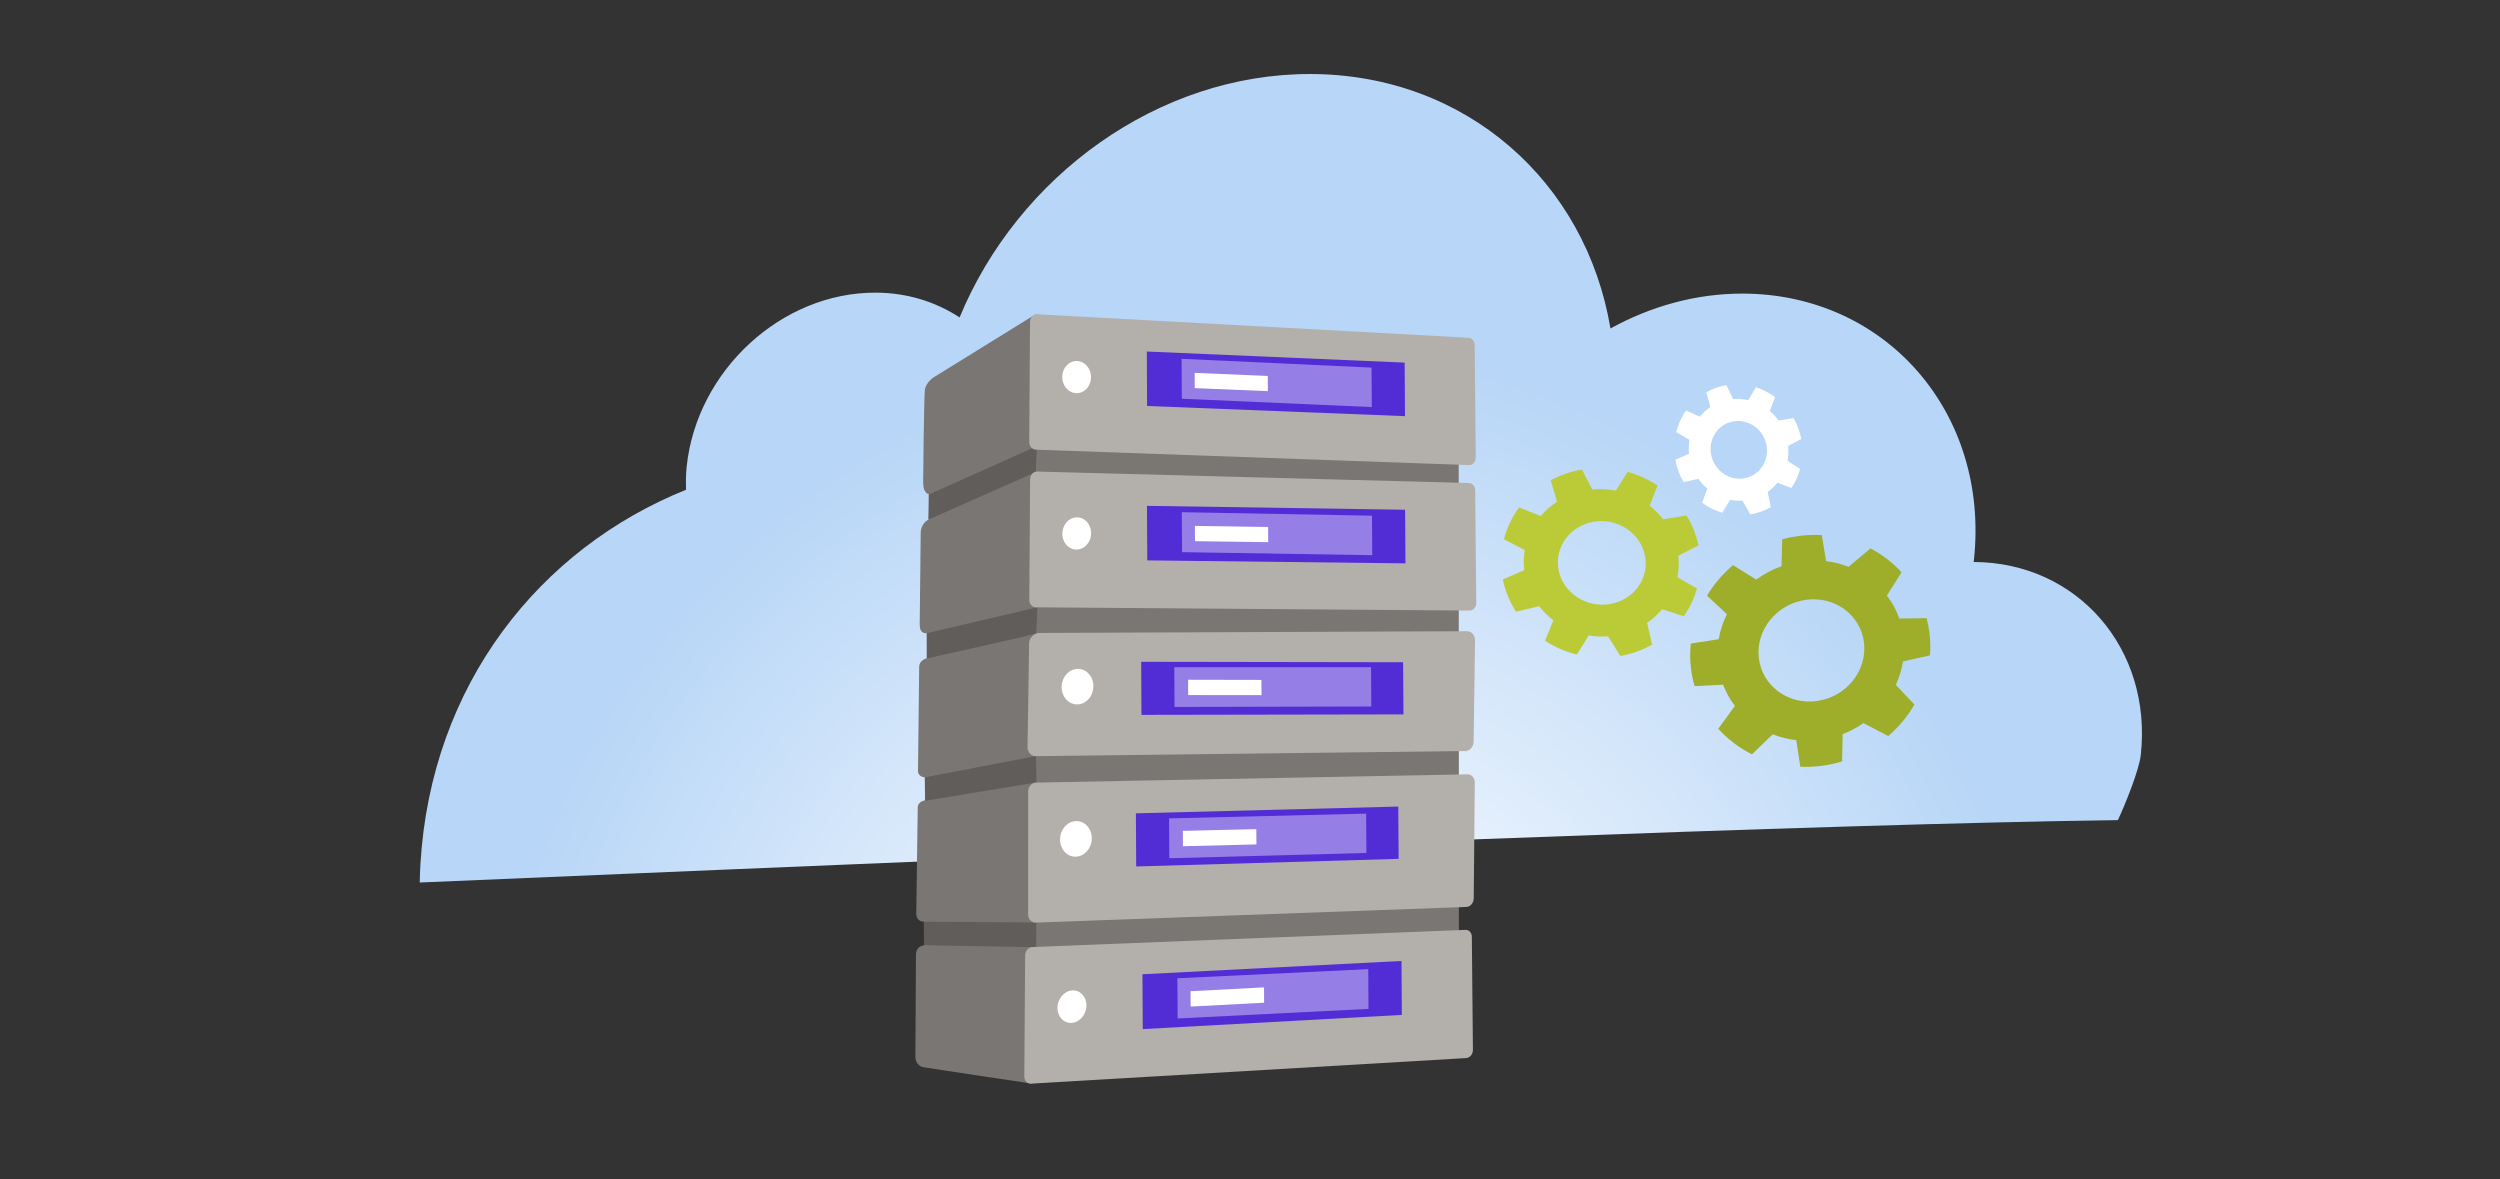 <svg width="636" height="300" viewBox="0 0 636 300" fill="none" xmlns="http://www.w3.org/2000/svg">
<rect x="0" y="0" width="636" height="300" fill="#333333" stroke="none"/>
<path d="M502.09 142.97C502.1 142.8 502.16 142.62 502.17 142.44C506.18 105.12 479.86 74.8 443.39 74.69C431.45 74.66 419.95 77.92 409.7 83.56C403.47 46.3 373.03 18.93 333.41 18.83C294.65 18.74 258.98 44.8 244.12 80.75C238.06 76.79 230.78 74.46 222.73 74.45C198.84 74.39 177.3 94.21 174.69 118.65C174.49 120.66 174.46 122.64 174.53 124.59C137.41 139.53 109.65 174 106.95 219.89C106.86 221.44 106.82 222.98 106.78 224.51C324.95 215.24 464.75 209.64 538.78 208.64C540.38 205.32 544.24 195.89 544.62 192.03C547.56 165.02 528.48 143.06 502.09 142.97Z" fill="url(#paint0_radial)"/>
<path d="M411.09 124.81C409.08 124.42 407.06 124.33 405.09 124.53L402.44 119.44C399.65 119.92 396.96 120.85 394.5 122.17L396.11 127.65C394.57 128.65 393.17 129.87 391.97 131.28L386.46 129.09C385.48 130.41 384.64 131.84 383.94 133.37C383.37 134.62 382.93 135.89 382.6 137.17L387.89 139.96C387.6 141.66 387.56 143.37 387.76 145.04C386.42 145.65 384.03 146.67 382.32 147.39C382.9 150.3 384.05 153.08 385.67 155.61L391.55 154.22C392.58 155.54 393.79 156.75 395.17 157.79L393.06 163.01C394.46 163.92 395.97 164.71 397.58 165.36C398.76 165.84 399.96 166.22 401.17 166.52L404.18 161.66C405.83 161.94 407.48 162.01 409.11 161.89L412.2 166.88C415.06 166.37 417.8 165.39 420.29 164L419.03 158.45C420.45 157.48 421.73 156.32 422.84 154.99L428.34 156.78C429.21 155.55 429.97 154.22 430.6 152.81C431.06 151.78 431.43 150.74 431.72 149.69C430.3 148.89 428.07 147.64 426.74 146.85C427.1 145.02 427.16 143.18 426.95 141.38L432.09 138.76C431.53 136.08 430.49 133.49 429.03 131.13L423.11 132.1C422.13 130.84 420.97 129.69 419.66 128.68L421.66 123.52C420.35 122.65 418.95 121.87 417.44 121.22C416.33 120.74 415.21 120.35 414.08 120.04L411.09 124.81ZM411.93 133.49C417.57 135.87 420.18 142.12 417.79 147.46C415.39 152.81 408.86 155.28 403.18 152.95C397.46 150.6 394.78 144.3 397.22 138.9C399.66 133.51 406.25 131.09 411.93 133.49Z" fill="#BBCB37"/>
<path d="M233.47 205.53C233.48 203.8 235.32 203.62 235.32 203.62L235.28 197.77C235.28 197.77 233.59 197.65 233.54 196.22L233.84 169.62C233.89 167.87 235.79 167.47 235.79 167.47L235.78 161.07C235.78 161.07 234.03 161.41 234 159.17C234 159.1 233.98 159.03 233.97 158.96L234.23 135.49C234.25 134.01 235.11 132.67 236.42 132.07L236.3 125.72C236.3 125.72 234.86 125.59 234.85 122.77C234.84 119.95 235.09 101.63 235.27 99.38C235.43 97.29 237.58 95.96 237.58 95.96L263.31 80.04L371.08 87.3L371.16 266.72L262.09 275.61C262.09 275.61 236.91 271.85 234.92 271.49C232.93 271.12 232.87 269.06 232.87 269.06L233.02 242.81C233.02 242.81 232.96 240.75 235.03 240.51C235.27 238.36 235.04 234.48 235.04 234.48C233.95 234.52 233.08 233.63 233.1 232.5C233.1 232.51 233.47 206.44 233.47 205.53Z" fill="#797673"/>
<path d="M235.78 161.08L263.9 154.49L263.63 161.1C263.63 161.1 261.73 161.6 259.42 162.19C257.97 162.57 235.79 167.5 235.79 167.5L235.78 161.08Z" fill="#605D5A"/>
<path d="M236.289 125.81L263.769 113.5L263.499 120.09L236.169 132.19L236.289 125.81Z" fill="#605D5A"/>
<path d="M235.35 203.72L235.29 197.75L263.56 192.34L263.7 199.04L235.35 203.72Z" fill="#605D5A"/>
<path d="M235.06 240.46L235.01 234.48L263.64 234.68L263.59 240.98L235.06 240.46Z" fill="#605D5A"/>
<path d="M263.59 114.4L373.79 118.32C374.67 118.32 375.39 117.52 375.43 116.51L375.16 87.91C375.2 86.83 374.44 85.92 373.49 85.92L263.78 79.94C262.82 79.94 262.05 80.79 262.04 81.85L261.83 112.43C261.82 113.52 262.61 114.4 263.59 114.4Z" fill="#B3AFAB"/>
<path d="M291.82 103.28L357.43 105.87L357.34 92.25L291.75 89.43L291.82 103.28Z" fill="#522CD5"/>
<path d="M300.65 101.44L348.99 103.56L348.92 93.52L300.59 91.28L300.65 101.44Z" fill="#957EE6"/>
<path d="M270.23 95.93C270.24 98.19 271.89 100.02 273.92 100.02C275.94 100.02 277.57 98.19 277.56 95.93C277.55 93.67 275.9 91.84 273.88 91.84C271.85 91.84 270.21 93.67 270.23 95.93Z" fill="white"/>
<path d="M322.53 95.64L303.92 94.86L303.94 98.74L322.55 99.51L322.53 95.64Z" fill="white"/>
<path d="M263.6 154.5L373.92 155.33C374.8 155.3 375.52 154.48 375.56 153.47L375.29 124.83C375.33 123.75 374.57 122.86 373.62 122.88L263.8 119.96C262.84 119.98 262.07 120.86 262.06 121.93L261.85 152.58C261.84 153.67 262.63 154.53 263.6 154.5Z" fill="#B3AFAB"/>
<path d="M291.87 142.56L357.55 143.32L357.45 129.68L291.79 128.69L291.87 142.56Z" fill="#522CD5"/>
<path d="M300.71 140.47L349.1 141.24L349.03 131.19L300.65 130.3L300.71 140.47Z" fill="#957EE6"/>
<path d="M270.25 135.81C270.26 138.08 271.92 139.87 273.94 139.81C275.97 139.75 277.6 137.87 277.59 135.61C277.58 133.35 275.93 131.56 273.9 131.61C271.88 131.67 270.24 133.54 270.25 135.81Z" fill="white"/>
<path d="M322.609 134.06L303.979 133.79L304.009 137.68L322.629 137.93L322.609 134.06Z" fill="white"/>
<path d="M263.56 192.37L372.85 191.06C373.97 191.01 374.88 189.94 374.89 188.65L375.25 162.89C375.25 161.57 374.3 160.52 373.15 160.58L264.33 161.02C263.18 161.08 261.85 162.22 261.81 163.5L261.4 189.95C261.34 191.31 262.33 192.42 263.56 192.37Z" fill="#B3AFAB"/>
<path d="M290.389 181.86L357.039 181.74L356.949 168.47L290.319 168.36L290.389 181.86Z" fill="#522CD5"/>
<path d="M298.8 179.85L348.86 179.73L348.8 169.74H298.74L298.8 179.85Z" fill="#957EE6"/>
<path d="M270.08 174.83C270.09 177.33 271.91 179.28 274.15 179.2C276.38 179.11 278.18 177.03 278.16 174.53C278.15 172.04 276.33 170.08 274.1 170.16C271.87 170.24 270.06 172.33 270.08 174.83Z" fill="white"/>
<path d="M320.91 172.97L302.25 172.93L302.27 176.83L320.93 176.85L320.91 172.97Z" fill="white"/>
<path d="M263.64 234.71L373.16 230.72C374.14 230.61 374.91 229.65 374.92 228.52L375.18 199.09C375.19 197.89 374.34 196.94 373.29 196.99L263.53 199.09C262.47 199.14 261.6 200.11 261.56 201.3L261.55 232.53C261.51 233.83 262.48 234.84 263.64 234.71Z" fill="#B3AFAB"/>
<path d="M269.669 213.6C269.679 216.1 271.509 218.04 273.739 217.94C275.969 217.83 277.769 215.72 277.759 213.23C277.749 210.73 275.929 208.79 273.699 208.89C271.459 208.99 269.659 211.1 269.669 213.6Z" fill="white"/>
<path d="M289.05 220.43L355.81 218.49L355.72 205.19L288.97 206.91L289.05 220.43Z" fill="#522CD5"/>
<path d="M297.47 218.34L347.61 216.99L347.55 206.98L297.41 208.2L297.47 218.34Z" fill="#957EE6"/>
<path d="M319.609 210.93L300.919 211.37L300.939 215.28L319.639 214.82L319.609 210.93Z" fill="white"/>
<path d="M262.34 275.68L373.06 269.17C373.95 269.08 374.67 268.21 374.71 267.19L374.44 238.41C374.48 237.32 373.72 236.48 372.77 236.56L262.55 240.93C261.59 241.02 260.81 241.95 260.8 243.02L260.58 273.86C260.57 274.96 261.37 275.78 262.34 275.68Z" fill="#B3AFAB"/>
<path d="M290.72 261.8L356.63 258.19L356.54 244.47L290.64 247.85L290.72 261.8Z" fill="#522CD5"/>
<path d="M299.59 259.1L348.15 256.66L348.08 246.55L299.53 248.87L299.59 259.1Z" fill="#957EE6"/>
<path d="M269.02 256.44C269.03 258.72 270.69 260.41 272.73 260.22C274.76 260.03 276.4 258.03 276.39 255.75C276.38 253.48 274.72 251.79 272.69 251.97C270.65 252.16 269.01 254.16 269.02 256.44Z" fill="white"/>
<path d="M321.57 251.19L302.87 252.16L302.9 256.07L321.59 255.09L321.57 251.19Z" fill="white"/>
<path d="M444.74 101.79C443.45 101.49 442.16 101.41 440.89 101.52L439.21 97.98C437.42 98.28 435.69 98.89 434.11 99.77L435.11 103.56C434.12 104.23 433.22 105.05 432.44 106.01L428.94 104.43C428.31 105.32 427.76 106.3 427.31 107.34C426.94 108.19 426.66 109.06 426.44 109.93L429.8 111.92C429.61 113.09 429.57 114.26 429.69 115.42C428.83 115.82 427.3 116.49 426.21 116.96C426.57 118.97 427.28 120.9 428.31 122.67L432.07 121.8C432.72 122.73 433.49 123.58 434.37 124.32L433 127.89C433.89 128.54 434.85 129.11 435.88 129.59C436.64 129.94 437.4 130.22 438.17 130.45L440.13 127.14C441.19 127.36 442.25 127.43 443.29 127.38L445.26 130.88C447.1 130.57 448.87 129.94 450.49 129.02L449.7 125.15C450.62 124.5 451.45 123.72 452.18 122.81L455.73 124.14C456.3 123.3 456.8 122.39 457.21 121.42C457.51 120.71 457.76 120 457.95 119.27C457.03 118.7 455.6 117.79 454.74 117.23C454.98 115.97 455.03 114.69 454.9 113.44L458.24 111.7C457.89 109.83 457.23 108.03 456.29 106.37L452.46 106.97C451.83 106.09 451.09 105.27 450.25 104.56L451.56 101.01C450.72 100.39 449.82 99.84 448.85 99.37C448.14 99.03 447.42 98.75 446.69 98.51L444.74 101.79ZM445.23 107.8C448.85 109.52 450.51 113.88 448.94 117.54C447.37 121.21 443.16 122.81 439.52 121.11C435.87 119.4 434.18 115.02 435.77 111.33C437.35 107.65 441.6 106.07 445.23 107.8Z" fill="white"/>
<path d="M453.22 144.04C450.88 144.87 448.72 146.03 446.78 147.45L440.87 143.77C438.25 146 436.02 148.62 434.26 151.53L439.32 156.26C438.33 158.26 437.62 160.39 437.24 162.61L430.14 163.72C429.93 165.7 429.93 167.71 430.15 169.75C430.33 171.4 430.65 173 431.1 174.54L438.35 174.19C439.1 176.14 440.11 177.95 441.35 179.57C440.33 181.03 438.46 183.58 437.12 185.39C439.53 188.06 442.44 190.27 445.7 191.9L450.98 186.81C452.87 187.56 454.88 188.06 456.97 188.3L458 195.06C460.02 195.15 462.09 195.04 464.17 194.72C465.7 194.49 467.19 194.14 468.63 193.71L468.77 186.77C470.66 186.04 472.43 185.09 474.06 183.96L480.37 187.26C483.04 184.96 485.29 182.25 487.03 179.25L482.29 174.23C483.17 172.34 483.79 170.33 484.13 168.26L490.98 166.73C491.12 164.91 491.1 163.06 490.88 161.19C490.72 159.83 490.46 158.52 490.13 157.24C488.16 157.29 485.05 157.35 483.18 157.35C482.43 155.22 481.36 153.26 480.02 151.5L483.76 145.59C481.51 143.14 478.84 141.08 475.85 139.52L470.27 144.19C468.47 143.48 466.55 142.99 464.56 142.75L463.46 136.13C461.56 136.02 459.61 136.09 457.63 136.34C456.18 136.53 454.77 136.81 453.39 137.18L453.22 144.04ZM459.46 152.59C466.82 151.59 473.41 156.5 474.21 163.56C475.01 170.63 469.72 177.24 462.34 178.32C454.92 179.41 448.23 174.48 447.44 167.33C446.66 160.19 452.06 153.59 459.46 152.59Z" fill="#9EAE2B"/>
<defs>
<radialGradient id="paint0_radial" cx="0" cy="0" r="1" gradientUnits="userSpaceOnUse" gradientTransform="translate(323.261 284.166) rotate(-177.392) scale(197.784)">
<stop offset="0.116" stop-color="white"/>
<stop offset="1" stop-color="#B8D6F7"/>
</radialGradient>
</defs>
</svg>
